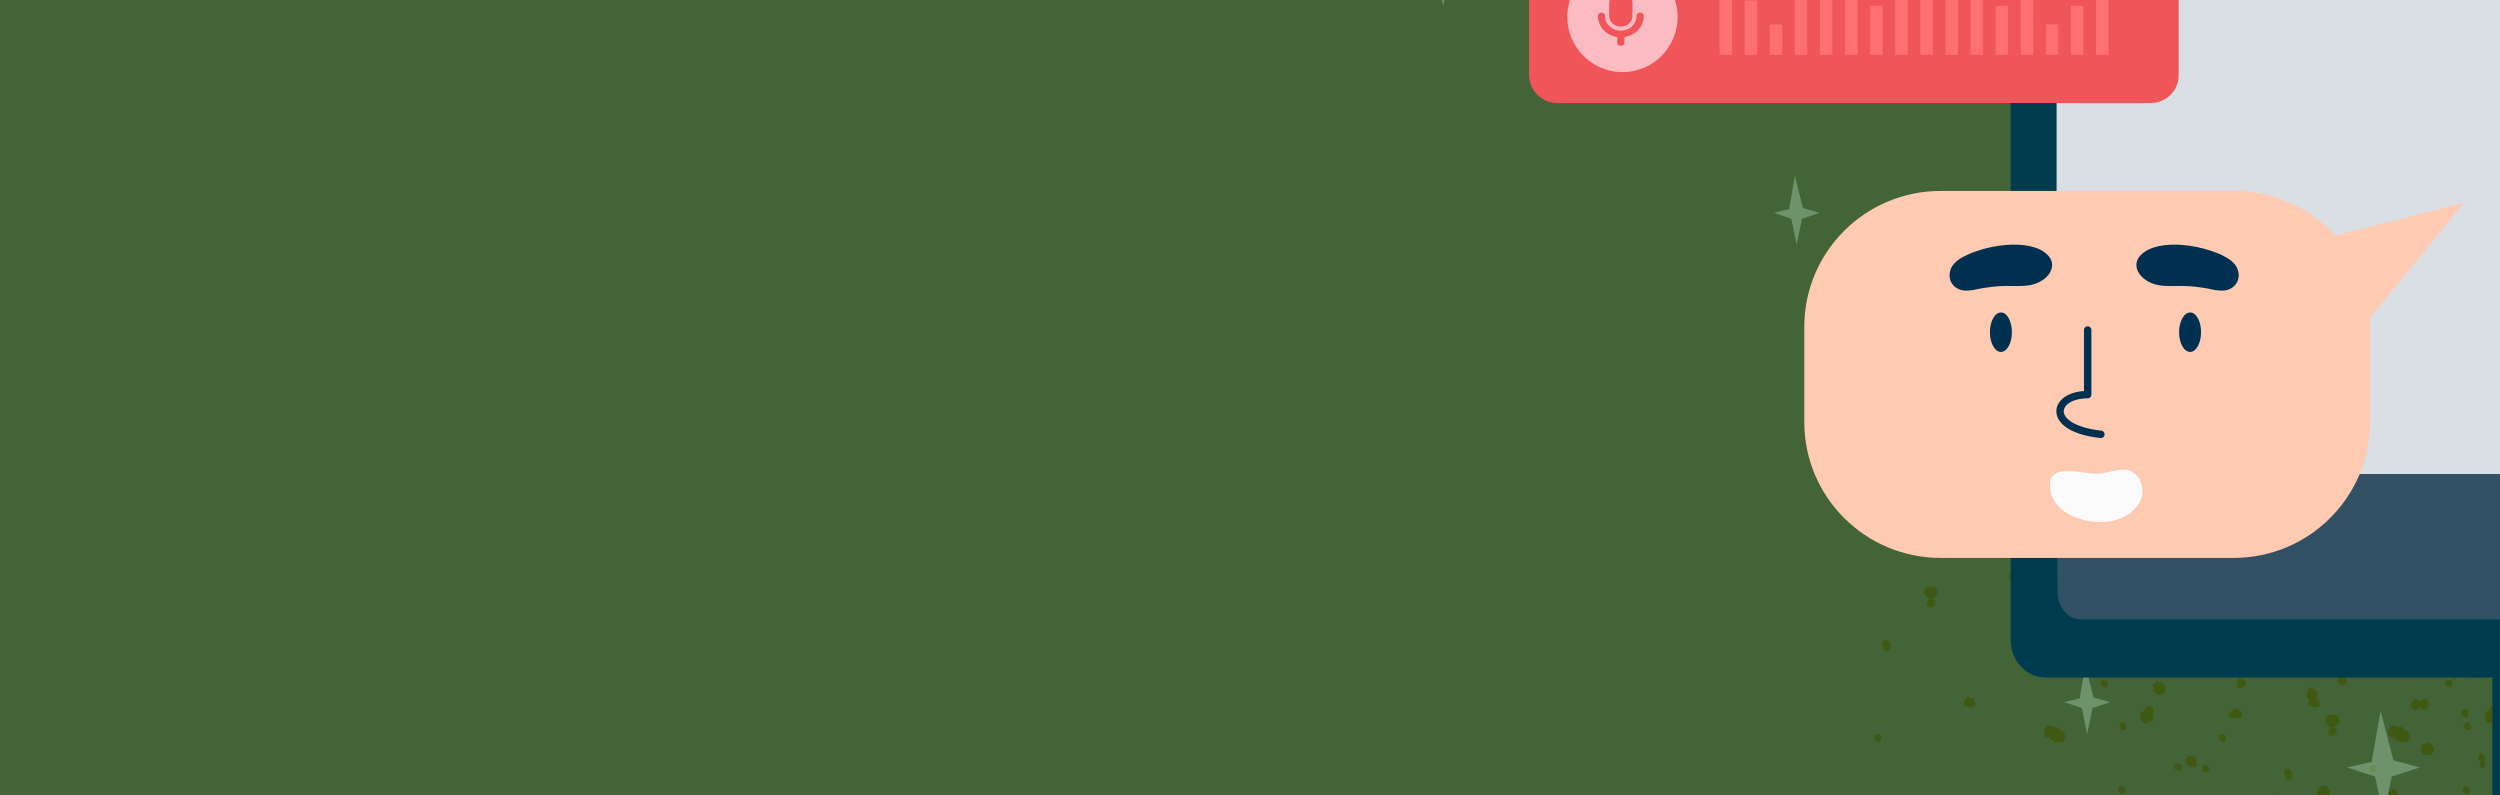 <svg width="327" height="104" viewBox="0 0 327 104" fill="none" xmlns="http://www.w3.org/2000/svg">
<rect x="0" y="0" width="327" height="104" fill="#808080" stroke="none"/>
<g clip-path="url(#clip0)">
<rect width="327" height="104" fill="#436436"/>
<path d="M276 91.835L273.828 91.225L272.766 87L272.019 91.355L270 91.835L272.306 92.614L273.005 96L273.694 92.614L276 91.835Z" fill="#D3FEE6" fill-opacity="0.3"/>
<g opacity="0.7">
<path d="M291.069 96.393C290.954 95.972 290.648 96.01 290.533 96.01L290.38 96.049L290.189 96.431L290.227 96.508C290.303 96.661 290.418 97.082 290.801 97.044C290.878 97.044 291.069 96.967 291.145 96.737L291.184 96.623L291.069 96.393Z" fill="#3E5403"/>
<path d="M308.137 75.954L308.176 75.993L308.405 76.069L308.712 76.031L308.788 75.878C308.865 75.84 308.941 75.763 308.98 75.686C309.056 75.61 309.133 75.495 309.133 75.38V75.227L308.903 75.036C308.903 75.074 308.941 75.074 308.941 75.074C308.941 75.074 308.941 75.036 308.903 74.998C308.788 74.615 308.559 74.576 308.405 74.576C308.214 74.615 308.099 74.768 308.061 74.844L307.984 74.959V74.998L307.946 75.074V75.112L307.831 75.266L307.87 75.648C307.984 75.801 308.099 75.916 308.137 75.954Z" fill="#3E5403"/>
<path d="M300.33 62.023L300.253 61.947C300.253 61.679 300.062 61.564 299.985 61.526L299.909 61.487L299.756 61.526L299.526 61.64H299.488C299.449 61.64 299.411 61.64 299.411 61.679V61.717L299.373 61.679C299.258 61.755 299.182 61.87 299.143 61.985V62.023C298.914 62.138 298.914 62.329 298.875 62.368V62.444L298.914 62.521C298.875 62.597 298.875 62.674 298.875 62.75L298.837 62.789L298.799 62.98L298.875 63.439L299.22 63.669L299.335 63.631C299.373 63.631 299.373 63.631 299.411 63.631C299.488 63.631 299.526 63.631 299.603 63.631C299.717 63.631 299.794 63.592 299.909 63.516L299.947 63.478L300.062 63.248V63.171C300.062 63.095 300.062 63.018 300.062 62.98C300.177 62.942 300.292 62.827 300.33 62.712C300.368 62.636 300.368 62.444 300.215 62.253L300.292 62.138L300.33 62.023Z" fill="#3E5403"/>
<path d="M310.129 63.133L310.206 63.094L310.129 63.171L310.282 63.362H310.359C310.435 63.362 310.474 63.362 310.55 63.362C310.627 63.362 310.741 63.324 310.78 63.247H310.818L310.895 63.209C310.933 63.209 310.971 63.171 310.971 63.171C311.048 63.171 311.124 63.094 311.162 63.056L311.201 63.018V62.941L311.43 62.712V62.673V62.635C311.469 62.559 311.583 62.367 311.469 62.138C311.392 62.023 311.277 61.908 311.124 61.908H311.009L310.971 61.831H310.856C310.818 61.831 310.818 61.831 310.78 61.831C310.703 61.717 310.55 61.678 310.435 61.717C310.359 61.717 310.244 61.755 310.129 61.946L309.938 61.984L309.976 62.291C309.938 62.367 309.899 62.482 309.976 62.635L309.861 62.75L310.129 63.133Z" fill="#3E5403"/>
<path d="M298.417 77.141L298.455 77.026L298.111 76.797L297.958 76.72L297.881 76.759C297.766 76.72 297.651 76.644 297.422 76.682C297.383 76.682 297.307 76.72 297.269 76.72H297.23L297.116 76.797L297.077 76.835C296.924 76.873 296.733 76.988 296.733 77.256L296.656 77.371L296.695 77.486C296.771 77.639 296.848 77.83 296.924 77.945C296.962 77.983 297.001 78.022 297.001 78.06L297.039 78.213L297.46 78.29V78.213V78.328H297.498C297.537 78.328 297.575 78.328 297.651 78.328C297.498 78.366 297.383 78.443 297.345 78.481H297.307L297.077 78.749V78.825C297.077 79.246 297.345 79.438 297.613 79.4H297.766L297.804 79.285H297.843H297.881L298.072 79.17L298.111 79.132C298.187 79.017 298.187 78.902 298.149 78.787C298.187 78.634 298.111 78.519 298.072 78.481L298.034 78.443L297.804 78.328H297.728C297.766 78.328 297.804 78.328 297.843 78.29C297.958 78.251 298.034 78.175 298.072 78.098C298.187 78.098 298.302 78.022 298.379 77.945H298.417L298.455 77.868V77.83C298.57 77.486 298.455 77.256 298.417 77.141Z" fill="#3E5403"/>
<path d="M303.277 91.456L302.971 91.303H302.933C302.818 91.226 302.665 91.111 302.474 91.15C302.359 91.15 302.244 91.226 302.167 91.379H302.129L302.091 91.417C302.014 91.494 302.014 91.609 301.976 91.685C301.976 91.724 301.938 91.762 301.938 91.8L301.9 91.838L301.938 92.259L302.053 92.336C302.167 92.374 302.244 92.412 302.359 92.412C302.55 92.527 302.78 92.489 302.895 92.489H302.933L303.048 92.527L303.43 92.259V92.145C303.43 91.915 303.354 91.724 303.316 91.609L303.277 91.456Z" fill="#3E5403"/>
<path d="M292.14 83.954C292.063 83.877 291.91 83.686 291.604 83.724L291.451 83.762L291.26 84.107L291.298 84.222C291.336 84.337 291.336 84.451 291.374 84.528C291.374 84.681 291.413 84.834 291.489 84.987L291.527 85.064L291.795 85.217H291.872C292.178 85.179 292.331 84.949 292.331 84.528C292.331 84.49 292.331 84.49 292.331 84.451L292.369 84.375L292.14 83.954Z" fill="#3E5403"/>
<path d="M327.887 90.767C327.963 90.767 328.04 90.729 328.116 90.652L328.155 90.614L328.231 90.422V90.384C328.231 90.346 328.231 90.269 328.231 90.231C328.231 90.04 328.27 89.81 328.155 89.58C328.04 89.351 327.849 89.312 327.734 89.274L327.695 89.159L327.504 89.198C327.428 89.159 327.351 89.121 327.313 89.121L327.198 89.083L327.083 89.198L327.007 89.236C326.7 89.351 326.662 89.58 326.662 89.657V89.772L326.739 89.848C326.7 90.001 326.624 90.193 326.739 90.422L326.777 90.537L326.968 90.614C327.007 90.69 327.045 90.767 327.16 90.844C327.313 90.92 327.428 90.958 327.542 90.92C327.619 90.92 327.695 90.882 327.772 90.805C327.81 90.767 327.849 90.767 327.887 90.767Z" fill="#3E5403"/>
<path d="M317.516 82.232C317.478 82.117 317.401 81.925 317.171 81.811L317.018 81.734L316.635 82.117L316.674 82.232V82.27C316.674 82.385 316.674 82.576 316.865 82.691C316.98 82.767 317.095 82.806 317.21 82.767C317.248 82.767 317.324 82.729 317.363 82.729L317.439 82.691L317.554 82.308L317.516 82.232C317.516 82.232 317.516 82.27 317.516 82.232Z" fill="#3E5403"/>
<path d="M316.673 70.558C316.405 70.405 316.138 70.328 315.87 70.366C315.64 70.405 315.41 70.519 315.257 70.711L315.142 70.864L315.334 71.209H315.295C315.295 71.17 315.257 71.17 315.257 71.17C315.257 71.208 315.257 71.209 315.295 71.247C315.334 71.4 315.41 71.668 315.64 71.821L315.678 71.859L315.831 71.897H315.87C315.984 71.897 316.023 71.897 316.099 71.897C316.176 71.897 316.214 71.897 316.291 71.897C316.405 71.897 316.482 71.859 316.597 71.821L316.673 71.783L316.826 71.476L316.788 71.4C316.75 71.247 316.75 71.132 316.788 71.017V70.941L316.673 70.673V70.558Z" fill="#3E5403"/>
<path d="M314.071 70.711C314.071 70.711 314.033 70.711 314.033 70.673C313.956 70.635 313.918 70.635 313.841 70.596L313.727 70.558L313.459 70.826C313.306 70.903 313.229 71.056 313.191 71.209L313.114 71.247L313.076 71.324C312.961 71.553 313.114 71.745 313.153 71.821L313.191 71.898L313.459 72.013H313.535C313.65 71.974 313.765 71.936 313.841 71.859H314.071L314.148 71.783C314.301 71.63 314.339 71.438 314.339 71.285C314.339 71.247 314.339 71.209 314.339 71.209L314.377 71.094L314.186 70.711H314.071Z" fill="#3E5403"/>
<path d="M314.454 97.12L314.53 97.158L314.798 97.082L314.837 97.043C314.875 97.005 314.913 96.929 314.951 96.89H315.028L315.296 96.355L315.181 96.24C315.181 96.24 315.181 96.201 315.143 96.163C315.143 96.048 315.104 95.895 314.99 95.781C314.913 95.666 314.798 95.627 314.683 95.589L314.53 95.359H314.377V95.283L314.033 95.053H313.995L313.918 95.015L313.65 95.091C313.612 95.053 313.497 95.015 313.382 95.015C313.267 94.938 313.152 94.9 313.038 94.862H312.961L312.731 94.938L312.693 94.977C312.617 95.053 312.617 95.13 312.578 95.206L312.425 95.359V95.474C312.425 95.589 312.464 95.704 312.464 95.781C312.425 95.857 312.387 95.972 312.425 96.087C312.425 96.201 312.502 96.316 312.617 96.393C312.693 96.469 312.808 96.508 312.923 96.469C312.999 96.469 313.114 96.431 313.152 96.355C313.152 96.393 313.191 96.393 313.191 96.431V96.508L313.306 96.737L313.344 96.776C313.382 96.776 313.42 96.814 313.497 96.852L313.535 96.89H313.573C313.803 97.082 314.033 97.12 314.224 97.12C314.377 97.082 314.416 97.082 314.454 97.12Z" fill="#3E5403"/>
<path d="M320.385 89.925L320.538 89.886L320.576 89.848C320.768 89.695 320.806 89.465 320.729 89.236C320.653 89.044 320.423 88.853 320.155 88.891C320.002 88.93 319.849 89.044 319.773 89.197L319.734 89.312L319.887 89.542C320.002 89.81 320.194 89.886 320.347 89.886H320.385V89.925Z" fill="#3E5403"/>
<path d="M323.295 81.581L323.257 81.543C323.295 81.39 323.219 81.237 323.181 81.16L323.142 81.122L322.951 81.007H322.913C322.874 80.969 322.76 80.93 322.606 80.969C322.568 80.969 322.53 80.969 322.492 81.007L322.377 81.045L322.3 81.237C322.262 81.237 322.262 81.237 322.224 81.237C322.185 81.237 322.109 81.275 322.071 81.275L321.994 81.313L321.841 81.619V81.696C321.918 82.002 322.109 82.155 322.262 82.194L322.415 82.232L322.645 82.002H322.683C322.76 82.002 322.798 82.04 322.874 82.002C323.066 81.964 323.219 81.849 323.257 81.658L323.295 81.581Z" fill="#3E5403"/>
<path d="M326.511 92.489C326.434 92.412 326.281 92.297 326.09 92.336C325.975 92.336 325.86 92.412 325.745 92.565L325.669 92.68L325.707 92.795C325.554 92.91 325.401 93.025 325.248 93.101L325.133 93.139L324.98 93.522L325.018 93.599C325.018 93.599 325.018 93.637 325.018 93.675C325.018 93.752 324.98 93.867 325.056 94.02C325.094 94.135 325.133 94.249 325.171 94.326L325.209 94.402L325.401 94.555H325.439C325.477 94.555 325.477 94.555 325.515 94.555C325.592 94.594 325.707 94.632 325.745 94.632H325.86L325.975 94.517C326.013 94.517 326.051 94.517 326.09 94.517C326.128 94.517 326.166 94.517 326.204 94.479L326.281 94.441L326.357 94.326C326.396 94.326 326.396 94.326 326.434 94.326L326.587 94.287L326.778 93.943L326.74 93.867C326.74 93.79 326.702 93.675 326.702 93.599C326.702 93.484 326.702 93.331 326.625 93.178C326.702 93.101 326.74 93.025 326.778 92.91L326.817 92.757L326.511 92.489Z" fill="#3E5403"/>
<path d="M321.19 51.268L321.114 51.115C321.114 51.038 321.152 50.885 321.037 50.732C320.961 50.656 320.846 50.541 320.616 50.579H320.54L320.348 50.77H320.31C320.234 50.77 320.042 50.809 319.927 51L319.851 51.077L319.927 51.498L320.004 51.536C320.234 51.651 320.425 51.727 320.616 51.689C320.693 51.689 320.731 51.651 320.808 51.651L320.884 51.842L320.961 51.536C320.999 51.498 321.037 51.459 321.037 51.421L321.19 51.268Z" fill="#3E5403"/>
<path d="M322.607 94.479H322.492L322.262 94.786V94.862C322.262 94.977 322.301 95.245 322.492 95.398C322.607 95.475 322.722 95.513 322.875 95.513C322.913 95.513 322.951 95.513 322.951 95.475L323.028 95.436L323.219 95.13V95.053C323.143 94.479 322.798 94.441 322.607 94.479Z" fill="#3E5403"/>
<path d="M322.453 102.823C322.262 102.861 322.147 102.976 322.071 103.167L322.032 103.282L322.262 103.627H322.3C322.338 103.665 322.492 103.818 322.683 103.818H322.798L323.066 103.55V103.435C323.066 103.282 322.989 103.091 322.874 102.938C322.759 102.861 322.606 102.823 322.453 102.823Z" fill="#3E5403"/>
<path d="M246.02 96.393C245.905 95.972 245.599 96.01 245.484 96.01L245.331 96.049L245.14 96.431L245.178 96.508C245.255 96.661 245.37 97.082 245.752 97.044C245.829 97.044 246.02 96.967 246.097 96.737L246.135 96.623L246.02 96.393Z" fill="#3E5403"/>
<path d="M289.156 48.627L288.964 48.589L288.888 48.55L288.811 48.589C288.428 48.665 288.39 48.933 288.39 49.048V49.125C288.352 49.163 288.352 49.239 288.352 49.316V49.431L288.658 49.699L289.156 49.622L289.385 49.354V49.278C289.385 49.048 289.309 48.857 289.194 48.742L289.156 48.627Z" fill="#3E5403"/>
<path d="M289.04 53.832L288.58 53.755H288.542C288.504 53.755 288.504 53.755 288.466 53.755C288.389 53.755 288.351 53.755 288.312 53.755H288.236L288.006 53.947L287.968 54.023C287.93 54.176 287.968 54.329 288.083 54.444V54.483L288.351 54.674H288.427C288.466 54.674 288.504 54.674 288.542 54.674C288.733 54.636 288.887 54.559 288.963 54.406C289.001 54.329 289.078 54.176 289.001 53.947L289.04 53.832Z" fill="#3E5403"/>
<path d="M299.296 63.362C299.334 63.362 299.373 63.362 299.411 63.324L299.488 63.286L299.717 63.018V62.941C299.717 62.712 299.564 62.444 299.143 62.444C299.143 62.444 299.143 62.444 299.105 62.444L299.028 62.406L298.646 62.673V62.788C298.646 63.018 298.722 63.133 298.837 63.209C298.99 63.401 299.22 63.362 299.296 63.362Z" fill="#3E5403"/>
<path d="M300.829 71.745L300.752 71.323L300.484 71.17L300.369 71.094H300.331C300.331 71.055 300.293 71.055 300.293 71.017L300.254 70.941C300.063 70.788 299.833 70.826 299.719 70.826L299.451 70.864L299.221 71.17L299.144 71.209L298.953 71.438V71.515C298.953 71.821 299.068 71.974 299.144 72.051V72.165L299.412 72.472C299.412 72.472 299.527 72.472 299.566 72.472H299.642C299.719 72.472 299.757 72.51 299.833 72.472C300.025 72.433 300.14 72.319 300.216 72.165H300.254L300.675 71.821V71.783L300.829 71.745Z" fill="#3E5403"/>
<path d="M298.455 59.42L298.57 59.459H298.608C298.646 59.459 298.685 59.459 298.723 59.459C298.838 59.459 298.914 59.42 298.952 59.382C298.991 59.382 299.029 59.382 299.106 59.382C299.297 59.344 299.45 59.191 299.45 58.961V58.884L299.259 58.693L299.106 58.808L299.182 58.617L299.029 58.54H298.991C298.838 58.31 298.646 58.31 298.531 58.31C298.493 58.31 298.455 58.31 298.417 58.349H298.378L298.264 58.425L298.225 58.463C298.11 58.617 298.11 58.731 298.11 58.808C298.11 58.846 298.149 58.923 298.149 58.961C298.149 59.038 298.149 59.076 298.149 59.114C298.187 59.191 298.225 59.344 298.455 59.42Z" fill="#3E5403"/>
<path d="M292.292 78.595L292.063 78.251L291.833 78.213C291.642 78.174 291.45 78.136 291.182 78.174C291.106 78.174 291.029 78.213 290.953 78.213L290.8 78.251L290.761 78.442C290.685 78.481 290.57 78.557 290.494 78.71C290.417 78.94 290.455 79.246 290.647 79.437C290.8 79.743 291.068 79.897 291.182 79.935L291.297 79.973L291.565 79.858H291.603C291.68 79.858 291.757 79.858 291.871 79.858C291.91 79.858 291.948 79.858 291.986 79.82H292.024L292.101 79.782C292.178 79.705 292.254 79.59 292.254 79.514C292.369 79.399 292.407 79.246 292.407 79.131V79.093L292.445 79.016L292.369 78.71C292.331 78.672 292.292 78.595 292.292 78.595Z" fill="#3E5403"/>
<path d="M284.332 100.374V100.488L284.676 100.756H284.791C284.791 100.756 284.829 100.756 284.829 100.795L284.944 100.871L285.403 100.565L285.327 100.067L285.021 99.838H284.906C284.868 99.838 284.829 99.838 284.791 99.838C284.447 99.876 284.332 100.144 284.332 100.374Z" fill="#3E5403"/>
<path d="M288.618 101.062L288.81 100.986L288.848 100.948C289.001 100.756 289.001 100.488 288.886 100.297C288.771 100.106 288.618 100.029 288.389 100.029H288.274L288.044 100.412L288.082 100.488C288.082 100.488 288.082 100.488 288.082 100.527C288.082 100.641 288.082 100.833 288.236 100.948C288.312 101.024 288.465 101.062 288.58 101.062H288.618Z" fill="#3E5403"/>
<path d="M282.879 66.922C282.917 67.42 283.223 67.458 283.415 67.458H283.491L283.529 67.42C283.568 67.42 283.644 67.458 283.683 67.458L283.797 67.496C283.836 67.496 283.836 67.496 283.874 67.496H283.912L284.142 67.42L284.18 67.381C284.218 67.343 284.257 67.343 284.295 67.305C284.333 67.267 284.41 67.19 284.448 67.152H284.486L284.639 66.96V66.922C284.639 66.884 284.678 66.846 284.716 66.807C284.793 66.692 284.907 66.539 284.793 66.31V66.271C284.754 65.889 284.486 65.774 284.333 65.736L284.218 65.697L284.18 65.736C284.104 65.697 284.027 65.697 283.95 65.659H283.912L283.874 65.621H283.568H283.453L283.376 65.697C283.338 65.736 283.262 65.736 283.185 65.774C283.147 65.774 283.108 65.812 283.07 65.812L282.879 65.889V66.004C282.841 66.042 282.802 66.08 282.764 66.118C282.687 66.195 282.687 66.31 282.687 66.386C282.649 66.463 282.573 66.578 282.573 66.731V66.846L282.879 66.922Z" fill="#3E5403"/>
<path d="M285.901 83.533V83.456L285.71 83.227H285.672C285.633 83.15 285.595 83.112 285.557 83.035L285.518 82.997L285.327 82.92H285.289C285.136 82.959 284.983 83.073 284.944 83.227C284.868 83.533 284.791 83.801 285.212 84.069L285.365 84.183L285.518 84.03H285.557C285.71 83.992 285.901 83.839 285.901 83.533Z" fill="#3E5403"/>
<path d="M283.91 76.261L284.178 76.031V75.955C284.178 75.955 284.178 75.917 284.216 75.878C284.254 75.84 284.254 75.763 284.293 75.687V75.572L284.063 75.228H283.833H283.795C283.489 75.266 283.336 75.572 283.336 75.802C283.336 76.031 283.527 76.223 283.795 76.223H283.91V76.261Z" fill="#3E5403"/>
<path d="M307.219 65.276V65.353L307.372 65.544L307.448 65.582C307.525 65.621 307.64 65.621 307.716 65.621C307.984 65.582 308.137 65.353 308.099 65.085C308.099 65.047 308.099 65.008 308.061 64.97V64.894C308.061 64.817 308.099 64.664 307.984 64.511C307.869 64.358 307.678 64.319 307.64 64.319H307.525L307.372 64.472C307.333 64.472 307.333 64.472 307.295 64.472H307.219L306.989 64.664L306.951 64.74C306.912 64.894 306.951 65.085 307.104 65.2C307.142 65.238 307.18 65.238 307.219 65.276Z" fill="#3E5403"/>
<path d="M263.09 75.954L263.128 75.993L263.358 76.069L263.664 76.031L263.74 75.878C263.817 75.84 263.894 75.763 263.932 75.686C264.008 75.61 264.085 75.495 264.085 75.38V75.227L263.855 75.036C263.855 75.074 263.894 75.074 263.894 75.074C263.894 75.074 263.894 75.036 263.855 74.998C263.74 74.615 263.511 74.576 263.358 74.576C263.166 74.615 263.051 74.768 263.013 74.844L262.937 74.959V74.998L262.898 75.074V75.112L262.784 75.266L262.822 75.648C262.937 75.801 263.051 75.916 263.09 75.954Z" fill="#3E5403"/>
<path d="M255.283 62.023L255.206 61.947C255.206 61.679 255.015 61.564 254.939 61.526L254.862 61.487L254.709 61.526L254.479 61.64H254.441C254.403 61.64 254.364 61.64 254.364 61.679V61.717L254.326 61.679C254.211 61.755 254.135 61.87 254.097 61.985V62.023C253.867 62.138 253.829 62.329 253.829 62.368V62.444L253.867 62.521C253.829 62.597 253.829 62.674 253.829 62.75L253.79 62.789L253.752 62.98L253.829 63.439L254.173 63.669L254.288 63.631C254.326 63.631 254.326 63.631 254.364 63.631C254.403 63.631 254.479 63.631 254.556 63.631C254.671 63.631 254.747 63.592 254.862 63.516L254.9 63.478L255.015 63.248V63.171C255.015 63.095 255.015 63.018 255.015 62.98C255.13 62.942 255.245 62.827 255.283 62.712C255.321 62.636 255.321 62.444 255.168 62.253L255.245 62.138L255.283 62.023Z" fill="#3E5403"/>
<path d="M265.081 63.133L265.158 63.094L265.081 63.171L265.234 63.362H265.311C265.388 63.362 265.426 63.362 265.502 63.362C265.579 63.362 265.694 63.324 265.732 63.247H265.77L265.847 63.209C265.885 63.209 265.923 63.171 265.923 63.171C266 63.171 266.077 63.094 266.115 63.056L266.153 63.018V62.941L266.383 62.712V62.673V62.635C266.421 62.559 266.536 62.367 266.421 62.138C266.344 62.023 266.23 61.908 266.077 61.908H265.962L265.923 61.831H265.809C265.77 61.831 265.77 61.831 265.732 61.831C265.655 61.717 265.502 61.678 265.388 61.717C265.311 61.717 265.196 61.755 265.081 61.946L264.89 61.984L264.928 62.291C264.89 62.367 264.852 62.482 264.928 62.635L264.813 62.75L265.081 63.133Z" fill="#3E5403"/>
<path d="M253.369 77.141L253.407 77.026L253.063 76.797L252.91 76.72L252.833 76.759C252.718 76.72 252.604 76.644 252.374 76.682C252.336 76.682 252.259 76.72 252.221 76.72H252.183L252.068 76.797L252.03 76.835C251.876 76.873 251.685 76.988 251.685 77.256L251.609 77.371L251.647 77.486C251.723 77.639 251.8 77.83 251.876 77.945C251.915 77.983 251.953 78.022 251.953 78.06L251.991 78.213L252.412 78.29V78.213V78.328H252.451C252.489 78.328 252.527 78.328 252.604 78.328C252.451 78.366 252.336 78.443 252.297 78.481H252.259L252.03 78.749V78.825C252.03 79.246 252.297 79.438 252.565 79.4H252.718L252.757 79.285H252.795H252.833L253.025 79.17L253.063 79.132C253.139 79.017 253.139 78.902 253.101 78.787C253.101 78.634 253.063 78.519 253.025 78.481L252.986 78.443L252.757 78.29H252.68C252.718 78.29 252.757 78.29 252.795 78.251C252.91 78.213 252.986 78.136 253.025 78.06C253.139 78.06 253.254 77.983 253.331 77.907L253.369 77.83V77.792C253.522 77.486 253.407 77.256 253.369 77.141Z" fill="#3E5403"/>
<path d="M317.593 91.609L317.287 91.417H317.172C316.942 91.456 316.789 91.532 316.674 91.57C316.636 91.609 316.598 91.609 316.56 91.609H316.445L316.215 91.953L316.253 92.068C316.368 92.527 316.636 92.795 317.095 92.872L317.248 92.91L317.402 92.68L317.516 92.604L317.555 92.566C317.631 92.451 317.631 92.336 317.631 92.221V92.183C317.708 91.953 317.669 91.838 317.593 91.647V91.609Z" fill="#3E5403"/>
<path d="M314.262 75.151C314.301 75.113 314.377 75.113 314.415 75.074C314.492 75.036 314.569 74.998 314.683 74.96L314.836 74.921L315.028 74.653V74.577C315.028 74.424 314.951 74.271 314.875 74.194C314.798 74.156 314.683 74.079 314.53 74.118C314.492 74.118 314.454 74.118 314.415 74.156L314.377 74.118C314.301 74.041 314.148 73.926 313.918 73.964H313.803L313.688 74.118L313.459 74.156L313.229 74.424V74.5C313.229 74.883 313.42 75.036 313.535 75.151L313.573 75.189L313.65 75.304L314.186 75.266L314.262 75.151Z" fill="#3E5403"/>
<path d="M313.19 104.163H313.343L313.611 103.78V103.665C313.535 103.283 313.305 103.206 313.075 103.206C313.037 103.206 312.999 103.206 312.961 103.244L312.884 103.283V103.321H312.846C312.807 103.321 312.769 103.321 312.731 103.359L312.654 103.397L312.463 103.704L312.501 104.01L312.807 104.239L313.19 104.163Z" fill="#3E5403"/>
<path d="M299.259 68.874C299.259 68.989 299.335 69.104 299.45 69.18L299.527 69.371L299.603 69.41C299.833 69.563 300.101 69.525 300.292 69.525C300.331 69.525 300.407 69.525 300.407 69.525L300.56 69.563L300.713 69.333C300.79 69.333 300.905 69.295 301.02 69.218C301.096 69.18 301.096 69.104 301.134 69.065C301.173 69.027 301.211 68.989 301.249 68.951V68.912L301.287 68.797V68.759C301.287 68.529 301.211 68.376 301.173 68.223C301.173 68.185 301.134 68.147 301.134 68.109L301.096 67.994L300.752 67.802H300.675C300.637 67.802 300.598 67.802 300.56 67.764C300.484 67.726 300.369 67.726 300.216 67.726C300.177 67.726 300.139 67.726 300.101 67.764C300.063 67.764 300.024 67.802 299.948 67.841L299.795 67.802L299.718 67.841C299.565 67.955 299.489 68.109 299.489 68.223L299.374 68.3L299.335 68.376C299.335 68.415 299.297 68.453 299.297 68.529C299.259 68.683 299.259 68.797 299.259 68.874Z" fill="#3E5403"/>
<path d="M258.23 91.456L257.924 91.303H257.885C257.77 91.226 257.617 91.111 257.426 91.15C257.311 91.15 257.196 91.226 257.12 91.379H257.082L257.043 91.417C256.967 91.494 256.967 91.609 256.928 91.685C256.928 91.724 256.89 91.762 256.89 91.8L256.852 91.838L256.89 92.259L257.005 92.336C257.12 92.374 257.196 92.412 257.311 92.412C257.503 92.527 257.694 92.489 257.847 92.489H257.885L258 92.527L258.383 92.259V92.145C258.383 91.915 258.306 91.724 258.268 91.609L258.23 91.456Z" fill="#3E5403"/>
<path d="M247.09 83.954C247.014 83.877 246.861 83.686 246.554 83.724L246.401 83.762L246.21 84.107L246.248 84.222C246.287 84.337 246.287 84.451 246.325 84.528C246.363 84.681 246.363 84.834 246.44 84.987L246.478 85.064L246.746 85.217H246.822C247.129 85.179 247.282 84.949 247.282 84.528C247.282 84.49 247.282 84.49 247.282 84.451L247.32 84.375L247.09 83.954Z" fill="#3E5403"/>
<path d="M288.619 70.328L288.695 70.29L288.81 70.137C288.81 70.137 288.81 70.137 288.848 70.137C288.963 70.099 289.154 70.022 289.231 69.792C289.231 69.754 289.231 69.754 289.269 69.716C289.307 69.639 289.384 69.563 289.384 69.448V69.371L289.193 69.065L289.116 69.027C289.04 68.989 288.963 68.989 288.925 68.989H288.81C288.733 68.989 288.695 68.989 288.619 68.989C288.619 68.989 288.619 68.989 288.58 68.989C288.465 68.912 288.351 68.912 288.236 68.912C288.198 68.912 288.159 68.912 288.121 68.95L288.044 68.989L287.93 69.18H287.777L287.47 69.525L287.585 70.252L287.93 70.405L288.083 70.443L288.121 70.405C288.198 70.443 288.312 70.443 288.465 70.443C288.504 70.367 288.58 70.328 288.619 70.328Z" fill="#3E5403"/>
<path d="M292.906 93.025C292.906 92.987 292.906 92.987 292.906 92.948V92.872L292.715 92.68H292.638C292.562 92.642 292.485 92.642 292.409 92.68C292.256 92.719 292.102 92.795 291.949 92.948L291.911 92.987C291.796 93.025 291.528 93.14 291.528 93.446C291.528 93.522 291.567 93.752 291.835 93.867L291.949 93.905L292.064 93.867C292.102 93.867 292.102 93.905 292.141 93.905L292.332 93.982L292.485 93.867L292.562 93.905L292.638 93.867C292.715 93.905 292.83 93.944 292.906 93.944H292.944L293.098 93.867L293.136 93.829C293.251 93.676 293.289 93.484 293.212 93.293C293.174 93.14 293.059 93.063 292.906 93.025Z" fill="#3E5403"/>
<path d="M282.84 90.767C282.917 90.767 282.993 90.729 283.07 90.652L283.108 90.614L283.185 90.422V90.384C283.185 90.346 283.185 90.269 283.185 90.231C283.185 90.04 283.223 89.81 283.108 89.58C282.993 89.351 282.802 89.312 282.687 89.274L282.649 89.159L282.457 89.198C282.381 89.159 282.304 89.121 282.266 89.121L282.151 89.083L282.036 89.198L281.96 89.236C281.654 89.351 281.615 89.58 281.615 89.657V89.772L281.692 89.848C281.654 90.001 281.577 90.193 281.692 90.422L281.73 90.537L281.922 90.614C281.96 90.69 281.998 90.767 282.113 90.844C282.228 90.92 282.381 90.958 282.496 90.92C282.572 90.92 282.649 90.882 282.725 90.805C282.764 90.767 282.802 90.767 282.84 90.767Z" fill="#3E5403"/>
<path d="M299.719 77.792L299.91 77.754L299.987 77.562C299.987 77.562 299.987 77.562 300.025 77.524C300.064 77.486 300.255 77.294 300.178 77.064C300.14 76.912 299.987 76.797 299.834 76.758L299.719 76.72L299.604 76.797H299.451L299.183 77.103L299.221 77.371C299.336 77.715 299.528 77.792 299.719 77.792Z" fill="#3E5403"/>
<path d="M298.111 68.644C298.226 68.683 298.341 68.683 298.455 68.644C298.762 68.606 298.991 68.376 299.144 68.223L299.183 68.185L299.259 68.032V67.994C299.297 67.649 299.259 66.999 298.455 66.846C298.341 66.769 298.226 66.769 298.149 66.769L297.958 66.807L297.92 66.884C297.843 66.884 297.766 66.922 297.728 66.999C297.69 67.037 297.652 67.114 297.613 67.152C297.537 67.228 297.499 67.305 297.46 67.381L297.345 67.458V67.573C297.345 67.917 297.537 68.109 297.652 68.223C297.728 68.415 297.92 68.53 298.111 68.53V68.644Z" fill="#3E5403"/>
<path d="M304.809 103.397C304.733 103.282 304.618 103.206 304.541 103.168V103.129L304.35 102.861L304.273 102.823C304.158 102.785 304.044 102.785 303.929 102.785C303.852 102.785 303.814 102.823 303.737 102.823C303.699 102.823 303.699 102.861 303.661 102.861H303.508L303.24 103.206V103.244C303.24 103.244 303.24 103.244 303.24 103.282C303.202 103.359 303.087 103.474 303.087 103.627C303.087 103.665 303.087 103.742 303.163 104.01V104.048L303.202 104.125C303.24 104.201 303.316 104.316 303.431 104.392L303.623 104.431C303.661 104.431 303.699 104.431 303.699 104.431L303.891 104.469L303.967 104.431C303.967 104.431 303.967 104.431 304.005 104.431H304.044C304.12 104.431 304.197 104.469 304.35 104.431L304.503 104.392L304.656 104.163L304.694 104.086V103.971C304.694 103.971 304.733 103.933 304.733 103.895C304.771 103.818 304.847 103.742 304.847 103.589V103.55L304.809 103.359V103.397Z" fill="#3E5403"/>
<path d="M303.125 90.614C303.125 90.575 303.087 90.537 303.048 90.499V90.422L302.742 90.231C302.704 90.193 302.704 90.116 302.666 90.078L302.627 90.04L302.398 89.886H302.283C302.015 89.925 301.785 90.154 301.747 90.422C301.747 90.499 301.747 90.614 301.785 90.69C301.785 90.728 301.785 90.728 301.785 90.767L301.67 90.92L301.709 91.226L302.015 91.456L302.398 91.417H302.436L302.627 91.456L302.972 91.188C303.087 91.111 303.163 90.996 303.163 90.805V90.767L303.125 90.614Z" fill="#3E5403"/>
<path d="M272.467 82.232C272.429 82.117 272.352 81.925 272.123 81.811L271.97 81.734L271.587 82.117L271.625 82.232V82.27C271.625 82.385 271.625 82.576 271.817 82.691C271.931 82.767 272.046 82.806 272.161 82.767C272.199 82.767 272.276 82.729 272.314 82.729L272.391 82.691L272.505 82.308L272.467 82.232C272.467 82.232 272.467 82.27 272.467 82.232Z" fill="#3E5403"/>
<path d="M271.625 70.558C271.357 70.405 271.089 70.328 270.821 70.366C270.591 70.405 270.362 70.519 270.209 70.711L270.094 70.864L270.324 71.209H270.285C270.285 71.17 270.247 71.17 270.247 71.17C270.247 71.208 270.247 71.209 270.285 71.247C270.324 71.4 270.4 71.668 270.63 71.821L270.668 71.859L270.821 71.897H270.859C270.974 71.897 271.012 71.897 271.089 71.897C271.166 71.897 271.204 71.897 271.28 71.897C271.395 71.897 271.472 71.859 271.587 71.821L271.663 71.783L271.816 71.476L271.778 71.4C271.74 71.247 271.74 71.132 271.778 71.017V70.941L271.663 70.673L271.625 70.558Z" fill="#3E5403"/>
<path d="M269.022 70.711C269.022 70.711 268.983 70.711 268.983 70.673C268.907 70.635 268.868 70.635 268.792 70.596L268.677 70.558L268.409 70.826C268.256 70.903 268.18 71.056 268.141 71.209L268.065 71.247L268.026 71.324C267.912 71.553 268.065 71.745 268.103 71.821L268.141 71.898L268.409 72.013H268.486C268.601 71.974 268.715 71.936 268.792 71.859H269.022L269.098 71.783C269.251 71.63 269.289 71.438 269.289 71.285C269.289 71.247 269.289 71.209 269.289 71.209L269.328 71.094L269.136 70.711H269.022Z" fill="#3E5403"/>
<path d="M269.406 97.12L269.483 97.158L269.751 97.082L269.789 97.043C269.827 97.005 269.865 96.929 269.904 96.89H269.98L270.248 96.355L270.133 96.24C270.133 96.24 270.133 96.201 270.095 96.163C270.095 96.048 270.057 95.895 269.942 95.781C269.865 95.666 269.751 95.627 269.636 95.589L269.483 95.359H269.33V95.283L268.985 95.053H268.947L268.87 95.015L268.602 95.091C268.564 95.053 268.449 95.015 268.334 95.015C268.22 94.938 268.105 94.9 267.99 94.862H267.913L267.684 94.938L267.645 94.977C267.569 95.053 267.569 95.13 267.531 95.206L267.378 95.359V95.474C267.378 95.589 267.416 95.704 267.416 95.781C267.378 95.857 267.339 95.972 267.378 96.087C267.378 96.201 267.454 96.316 267.569 96.393C267.645 96.469 267.76 96.508 267.875 96.469C267.952 96.469 268.066 96.431 268.105 96.355C268.105 96.393 268.143 96.393 268.143 96.431V96.508L268.258 96.737L268.296 96.776C268.334 96.776 268.373 96.814 268.449 96.852L268.487 96.89H268.526C268.755 97.082 268.985 97.12 269.176 97.12C269.291 97.082 269.368 97.082 269.406 97.12Z" fill="#3E5403"/>
<path d="M275.338 89.925L275.491 89.886L275.53 89.848C275.721 89.695 275.759 89.465 275.683 89.236C275.606 89.044 275.377 88.853 275.109 88.891C274.956 88.93 274.802 89.044 274.726 89.197L274.688 89.312L274.841 89.542C274.956 89.81 275.147 89.886 275.3 89.886H275.338V89.925Z" fill="#3E5403"/>
<path d="M278.246 81.581L278.208 81.543C278.246 81.39 278.17 81.237 278.132 81.16L278.093 81.122L277.902 81.007H277.864C277.825 80.969 277.711 80.93 277.557 80.969C277.519 80.969 277.481 80.969 277.443 81.007L277.328 81.045L277.251 81.237C277.213 81.237 277.213 81.237 277.175 81.237C277.098 81.237 277.06 81.275 276.983 81.275L276.907 81.313L276.754 81.619V81.696C276.83 82.002 277.022 82.155 277.175 82.194L277.328 82.232L277.557 82.002H277.596C277.634 82.002 277.711 82.04 277.787 82.002C277.978 81.964 278.132 81.849 278.17 81.658L278.246 81.581Z" fill="#3E5403"/>
<path d="M281.46 92.489C281.384 92.412 281.231 92.297 281.039 92.336C280.924 92.336 280.809 92.412 280.695 92.565L280.618 92.68L280.656 92.795C280.503 92.91 280.35 93.025 280.197 93.101L280.082 93.139L279.929 93.522L279.967 93.599C279.967 93.599 279.967 93.637 279.967 93.675C279.967 93.752 279.929 93.867 280.006 94.02C280.044 94.135 280.082 94.249 280.121 94.326L280.159 94.402L280.35 94.555H280.388C280.427 94.555 280.427 94.555 280.427 94.555C280.503 94.594 280.618 94.632 280.656 94.632H280.771L280.886 94.517C280.924 94.517 280.963 94.517 281.001 94.517C281.039 94.517 281.077 94.517 281.116 94.479L281.192 94.441L281.269 94.326C281.307 94.326 281.345 94.326 281.345 94.326L281.498 94.287L281.69 93.943L281.652 93.867C281.652 93.79 281.652 93.675 281.613 93.599C281.613 93.484 281.613 93.331 281.537 93.178C281.613 93.101 281.652 93.025 281.69 92.91L281.728 92.757L281.46 92.489Z" fill="#3E5403"/>
<path d="M276.142 51.268L276.065 51.115C276.065 51.038 276.104 50.885 275.989 50.732C275.912 50.656 275.797 50.541 275.568 50.579H275.491L275.3 50.77H275.262C275.185 50.77 274.994 50.809 274.879 51L274.802 51.077L274.879 51.498L274.955 51.536C275.185 51.651 275.376 51.727 275.568 51.689C275.644 51.689 275.683 51.651 275.759 51.651L275.836 51.842L275.912 51.536C275.95 51.498 275.989 51.459 275.989 51.421L276.142 51.268Z" fill="#3E5403"/>
<path d="M277.557 94.479H277.442L277.213 94.786V94.862C277.213 94.977 277.251 95.245 277.442 95.398C277.557 95.475 277.672 95.513 277.825 95.513C277.863 95.513 277.902 95.513 277.902 95.475L277.978 95.436L278.17 95.13V95.053C278.093 94.479 277.749 94.441 277.557 94.479Z" fill="#3E5403"/>
<path d="M277.404 102.823C277.212 102.861 277.098 102.976 277.021 103.167L276.983 103.282L277.212 103.627H277.251C277.289 103.665 277.442 103.818 277.633 103.818H277.748L278.016 103.55V103.435C278.016 103.282 277.94 103.091 277.825 102.938C277.71 102.861 277.557 102.823 277.404 102.823Z" fill="#3E5403"/>
<path d="M286.399 100.297L286.475 100.335L286.705 100.259H286.743C286.782 100.297 286.82 100.335 286.858 100.374L286.973 100.45L287.356 100.259V100.144C287.356 100.067 287.394 99.876 287.241 99.723C287.279 99.685 287.279 99.647 287.279 99.608L287.318 99.379H287.279C287.279 99.34 287.279 99.34 287.279 99.302C287.241 99.225 287.203 99.187 287.164 99.111C287.126 99.072 287.088 98.996 287.011 98.957L286.973 98.919L286.782 98.881H286.743C286.705 98.881 286.667 98.919 286.667 98.919L286.59 98.881C286.552 98.881 286.437 98.843 286.322 98.843C286.246 98.881 286.131 98.957 286.093 99.072C286.054 99.072 286.016 99.111 285.978 99.149L285.901 99.187L285.825 99.455L285.863 99.532C285.978 99.953 286.131 100.106 286.399 100.297Z" fill="#3E5403"/>
<path d="M298.57 43.843C298.455 43.422 298.148 43.46 298.034 43.46L297.881 43.498L297.689 43.881L297.727 43.958C297.804 44.111 297.919 44.532 298.302 44.493C298.378 44.493 298.57 44.417 298.646 44.187L298.684 44.072L298.57 43.843Z" fill="#3E5403"/>
<path d="M299.604 61.564L299.489 61.487L299.068 61.832L299.107 62.138L299.183 62.253L299.145 62.291C298.954 62.406 298.915 62.559 298.915 62.636V62.75L299.145 63.018C299.183 63.056 299.298 63.133 299.413 63.133H299.489L299.757 63.018L299.796 62.98C299.872 62.865 299.91 62.712 299.872 62.559C299.872 62.521 299.834 62.444 299.796 62.406C299.91 62.329 300.025 62.215 300.025 62.023V61.908L299.681 61.602L299.604 61.564Z" fill="#3E5403"/>
<path d="M315.641 23.443L315.679 23.481L315.909 23.558L316.215 23.519L316.291 23.366C316.368 23.328 316.445 23.251 316.483 23.175C316.559 23.098 316.636 22.983 316.636 22.869V22.715L316.406 22.524C316.406 22.562 316.445 22.562 316.445 22.562C316.445 22.562 316.445 22.524 316.406 22.486C316.291 22.103 316.062 22.065 315.909 22.065C315.717 22.103 315.603 22.256 315.564 22.333L315.488 22.448V22.486L315.449 22.562V22.601L315.335 22.754L315.373 23.137C315.488 23.29 315.603 23.366 315.641 23.443Z" fill="#3E5403"/>
<path d="M307.832 9.511L307.756 9.434C307.756 9.166 307.564 9.052 307.488 9.013L307.411 8.975L307.258 9.013L307.028 9.128L306.99 9.166C306.952 9.166 306.914 9.166 306.914 9.205V9.243L306.875 9.205C306.76 9.281 306.684 9.396 306.646 9.511V9.549C306.416 9.664 306.416 9.855 306.378 9.932V10.008L306.416 10.085C306.378 10.162 306.378 10.238 306.378 10.315L306.339 10.353L306.301 10.544L306.378 11.004L306.722 11.233L306.837 11.195C306.875 11.195 306.875 11.195 306.914 11.195C306.99 11.195 307.028 11.195 307.105 11.195C307.22 11.195 307.296 11.157 307.411 11.08L307.449 11.042L307.564 10.812V10.736C307.564 10.659 307.564 10.583 307.564 10.544C307.679 10.506 307.794 10.391 307.832 10.276C307.87 10.2 307.87 10.008 307.717 9.817L307.794 9.702L307.832 9.511Z" fill="#3E5403"/>
<path d="M317.63 10.583L317.706 10.544L317.63 10.621L317.783 10.812H317.859C317.936 10.812 317.974 10.812 318.051 10.812C318.127 10.812 318.242 10.774 318.28 10.697H318.319L318.395 10.659C318.433 10.659 318.472 10.621 318.472 10.621C318.548 10.583 318.625 10.544 318.663 10.506L318.701 10.468V10.391L318.931 10.162V10.123V10.085C318.969 10.008 319.084 9.817 318.969 9.587C318.893 9.473 318.778 9.358 318.625 9.358H318.51L318.472 9.281H318.357C318.319 9.281 318.319 9.281 318.28 9.281C318.204 9.166 318.051 9.128 317.936 9.166C317.859 9.166 317.744 9.205 317.63 9.396L317.438 9.434L317.477 9.741C317.438 9.817 317.4 9.932 317.477 10.085L317.362 10.2L317.63 10.583Z" fill="#3E5403"/>
<path d="M308.33 53.756C308.33 53.87 308.368 54.062 308.483 54.215L308.559 54.33L308.942 54.253L309.095 54.215L309.133 54.139C309.21 54.1 309.325 54.024 309.401 53.832V53.794L309.478 53.756L309.401 53.526L309.439 53.45L309.172 52.952H309.133C309.057 52.837 308.904 52.684 308.636 52.722H308.559L308.33 52.914L308.291 53.029L308.215 53.105V53.411V53.526L308.291 53.603C308.33 53.641 308.33 53.717 308.33 53.756Z" fill="#3E5403"/>
<path d="M305.879 24.591L305.918 24.476L305.573 24.246L305.42 24.17L305.344 24.208C305.229 24.17 305.114 24.093 304.884 24.131C304.846 24.131 304.77 24.17 304.731 24.17H304.693L304.578 24.246L304.54 24.285C304.387 24.323 304.195 24.438 304.195 24.706L304.119 24.82L304.157 24.935C304.234 25.088 304.31 25.28 304.387 25.395C304.425 25.433 304.463 25.471 304.463 25.509L304.502 25.663L304.923 25.739V25.663V25.777H304.961C304.999 25.777 305.037 25.777 305.114 25.777C304.961 25.816 304.846 25.892 304.808 25.93H304.77L304.54 26.198V26.275C304.54 26.696 304.808 26.887 305.076 26.849H305.229L305.267 26.734H305.305H305.344L305.535 26.619L305.573 26.581C305.65 26.466 305.65 26.351 305.612 26.237C305.65 26.084 305.573 25.969 305.535 25.93L305.497 25.892L305.267 25.777H305.191C305.229 25.777 305.267 25.777 305.305 25.739C305.42 25.701 305.497 25.624 305.535 25.548C305.65 25.548 305.765 25.471 305.841 25.395L305.879 25.356L305.918 25.28V25.241C306.071 24.935 305.956 24.706 305.879 24.591C305.918 24.591 305.879 24.591 305.879 24.591Z" fill="#3E5403"/>
<path d="M310.78 38.944L310.474 38.79H310.435C310.321 38.714 310.167 38.599 309.976 38.637C309.861 38.637 309.746 38.714 309.67 38.867H309.632L309.593 38.905C309.517 38.982 309.517 39.097 309.479 39.173C309.479 39.211 309.44 39.25 309.44 39.288L309.402 39.326L309.44 39.747L309.555 39.824C309.67 39.862 309.746 39.9 309.861 39.9C310.053 40.015 310.282 39.977 310.397 39.977H310.435L310.55 40.015L310.895 39.747V39.632C310.895 39.403 310.818 39.211 310.78 39.097V38.944Z" fill="#3E5403"/>
<path d="M312.961 78.71L312.884 78.634L312.616 78.672H312.578C312.54 78.634 312.501 78.595 312.463 78.519L312.348 78.442L311.889 78.595L311.851 78.71C311.851 78.787 311.774 79.016 311.889 79.208C311.851 79.246 311.851 79.284 311.812 79.323L311.736 79.552H311.774C311.774 79.591 311.774 79.629 311.774 79.629C311.774 79.705 311.812 79.782 311.889 79.82C311.927 79.897 311.965 79.973 312.042 80.011L312.08 80.05L312.31 80.088H312.348C312.386 80.088 312.425 80.088 312.463 80.05L312.54 80.088H312.578C312.616 80.126 312.731 80.165 312.884 80.165C312.999 80.165 313.114 80.088 313.19 79.973C313.229 79.973 313.267 79.935 313.305 79.897L313.382 79.859L313.535 79.552V79.476C313.382 79.131 313.229 78.94 312.961 78.71Z" fill="#3E5403"/>
<path d="M323.217 67.114H323.102L322.911 67.382L322.835 67.458L322.873 67.573C322.873 67.573 322.873 67.573 322.873 67.611C322.873 67.65 322.873 67.688 322.911 67.726L322.796 67.803L322.758 67.879C322.72 68.032 322.758 68.224 322.873 68.338C322.988 68.453 323.179 68.53 323.332 68.53C323.485 68.492 323.6 68.415 323.677 68.262C323.791 68.262 323.944 68.185 324.059 67.956L324.098 67.879L324.059 67.611L323.983 67.496C323.868 67.343 323.638 67.075 323.217 67.114Z" fill="#3E5403"/>
<path d="M324.329 71.553L324.252 71.4L324.214 71.362C324.137 71.285 324.099 71.247 324.022 71.209C324.022 71.132 323.984 71.094 323.946 71.017L323.908 70.979L323.678 70.903H323.601C323.448 70.941 323.333 71.017 323.295 71.132H323.257L322.989 71.17L322.912 71.247L322.798 71.285L322.759 71.362C322.606 71.438 322.491 71.591 322.491 71.821V71.898L322.606 72.051V72.089C322.606 72.242 322.645 72.587 323.066 72.74H323.104C323.18 72.855 323.257 72.931 323.333 72.931L323.448 73.008L323.869 72.816V72.701L324.214 72.663L324.29 72.548C324.329 72.472 324.367 72.433 324.367 72.357L324.52 72.204L324.443 71.936C324.405 71.821 324.367 71.745 324.329 71.553Z" fill="#3E5403"/>
<path d="M298.953 55.133C298.915 55.133 298.877 55.133 298.839 55.133C298.418 55.21 298.303 55.478 298.341 55.708V55.822L298.762 56.052L298.877 56.014C298.877 56.014 298.915 56.014 298.915 55.976C299.03 55.937 299.221 55.861 299.336 55.631L299.374 55.516L299.068 55.095L298.953 55.133Z" fill="#3E5403"/>
<path d="M299.642 31.404C299.566 31.327 299.412 31.136 299.106 31.174L298.953 31.212L298.762 31.557L298.8 31.672C298.838 31.787 298.838 31.901 298.877 31.978C298.877 32.131 298.915 32.246 298.991 32.437L299.03 32.514L299.298 32.667H299.374C299.68 32.629 299.833 32.399 299.833 31.978C299.833 31.94 299.833 31.94 299.833 31.901L299.872 31.825L299.642 31.404Z" fill="#3E5403"/>
<path d="M325.017 29.681C324.979 29.567 324.902 29.375 324.673 29.26L324.52 29.184L324.137 29.567L324.175 29.681V29.72C324.175 29.834 324.175 30.026 324.367 30.141C324.481 30.217 324.596 30.256 324.711 30.217C324.749 30.217 324.826 30.179 324.864 30.179L324.941 30.141L325.056 29.758L325.017 29.681C325.017 29.72 325.017 29.681 325.017 29.681Z" fill="#3E5403"/>
<path d="M324.177 18.008C323.909 17.854 323.641 17.778 323.373 17.816C323.143 17.854 322.914 17.969 322.761 18.161L322.646 18.314L322.837 18.658H322.799C322.799 18.62 322.761 18.62 322.761 18.62C322.761 18.658 322.761 18.658 322.799 18.696C322.837 18.849 322.914 19.117 323.143 19.271H323.182L323.335 19.309H323.373C323.488 19.309 323.526 19.309 323.603 19.309C323.679 19.309 323.717 19.309 323.794 19.309C323.909 19.309 323.985 19.271 324.1 19.232L324.177 19.194L324.33 18.888L324.292 18.811C324.253 18.658 324.253 18.543 324.292 18.428V18.352L324.177 18.084V18.008Z" fill="#3E5403"/>
<path d="M321.572 18.199C321.572 18.199 321.533 18.199 321.533 18.16C321.495 18.122 321.419 18.122 321.342 18.084L321.227 18.046L320.959 18.314C320.806 18.39 320.73 18.543 320.691 18.696L320.615 18.735L320.577 18.811C320.462 19.041 320.615 19.232 320.653 19.309L320.691 19.385L320.959 19.5H321.036C321.151 19.462 321.265 19.424 321.342 19.347H321.572L321.648 19.27C321.801 19.117 321.84 18.926 321.84 18.773C321.84 18.735 321.84 18.696 321.84 18.696L321.878 18.581L321.686 18.199H321.572Z" fill="#3E5403"/>
<path d="M321.954 44.57L322.031 44.608L322.299 44.532L322.337 44.493C322.375 44.455 322.414 44.379 322.452 44.34H322.528L322.796 43.804L322.681 43.69C322.681 43.69 322.681 43.651 322.643 43.613C322.643 43.498 322.605 43.345 322.49 43.23C322.414 43.116 322.299 43.077 322.184 43.039L322.031 42.809H321.878V42.733L321.533 42.503H321.495L321.418 42.465L321.151 42.541C321.112 42.503 320.997 42.465 320.883 42.465C320.768 42.388 320.653 42.35 320.538 42.312H320.462L320.232 42.388L320.194 42.427C320.117 42.503 320.117 42.58 320.079 42.656L319.926 42.809V42.924C319.926 43.039 319.964 43.154 319.964 43.23C319.926 43.307 319.887 43.422 319.926 43.537C319.926 43.651 320.002 43.766 320.117 43.843C320.194 43.919 320.309 43.958 320.423 43.919C320.5 43.919 320.615 43.881 320.653 43.804C320.653 43.843 320.691 43.843 320.691 43.881V43.958L320.806 44.187L320.844 44.225C320.883 44.225 320.921 44.264 320.959 44.302L320.997 44.34H321.036C321.265 44.532 321.495 44.57 321.686 44.57C321.839 44.532 321.916 44.532 321.954 44.57Z" fill="#3E5403"/>
<path d="M325.017 56.205L325.361 55.976V55.938C325.438 55.899 325.514 55.861 325.552 55.784C325.552 55.784 325.552 55.784 325.552 55.746L325.859 55.555V55.402C325.859 55.172 325.782 54.981 325.591 54.828C325.399 54.674 325.131 54.598 324.864 54.636C324.825 54.636 324.749 54.636 324.71 54.674L324.443 54.56L324.328 54.636C324.328 54.636 324.289 54.636 324.251 54.674C324.213 54.674 324.213 54.674 324.175 54.674H324.136C324.098 54.674 324.098 54.674 324.06 54.674C323.945 54.674 323.868 54.713 323.754 54.789C323.639 54.866 323.6 54.981 323.562 55.057C323.486 55.095 323.409 55.172 323.333 55.325L323.294 55.44L323.371 55.593C323.333 55.669 323.294 55.708 323.294 55.823V55.938L323.562 56.167L323.639 56.205C323.639 56.244 323.639 56.282 323.639 56.32V56.435L323.907 56.703H324.022C324.06 56.703 324.136 56.703 324.175 56.703C324.213 56.741 324.251 56.741 324.328 56.741L324.443 56.779L324.519 56.703L324.672 56.741L325.055 56.397L325.017 56.244C325.055 56.282 325.055 56.244 325.017 56.205Z" fill="#3E5403"/>
<path d="M316.827 98.498L317.057 98.766H317.248C317.401 98.766 317.593 98.766 317.822 98.728C317.899 98.728 317.975 98.689 318.014 98.651L318.129 98.613L318.167 98.422C318.243 98.383 318.32 98.307 318.358 98.154C318.396 97.962 318.32 97.656 318.129 97.541C317.975 97.273 317.708 97.197 317.593 97.159L317.516 97.12L317.287 97.273H317.248C317.21 97.273 317.095 97.273 317.019 97.312C316.98 97.312 316.942 97.35 316.904 97.35H316.866L316.789 97.426C316.712 97.503 316.674 97.618 316.674 97.694C316.598 97.809 316.598 97.962 316.598 98.039V98.077V98.154L316.712 98.422C316.751 98.46 316.827 98.498 316.827 98.498Z" fill="#3E5403"/>
<path d="M321.303 78.137L321.265 78.022L320.959 77.83C320.959 77.83 320.882 77.869 320.844 77.869C320.844 77.869 320.806 77.869 320.806 77.83L320.691 77.792L320.308 78.137L320.423 78.558L320.729 78.749L320.806 78.711C320.844 78.711 320.882 78.711 320.921 78.672C321.265 78.596 321.342 78.328 321.303 78.137Z" fill="#3E5403"/>
<path d="M318.356 70.327L318.547 70.021V69.945C318.471 69.601 318.241 69.486 318.127 69.448L318.012 69.41L317.783 69.639L317.706 69.715L317.745 69.83C317.859 70.327 318.165 70.365 318.318 70.327H318.356Z" fill="#3E5403"/>
<path d="M317.439 78.06L317.286 78.175L317.248 78.213C317.133 78.366 317.172 78.634 317.286 78.787C317.401 78.94 317.554 79.017 317.746 78.94L317.86 78.902L318.014 78.519L317.975 78.443C317.975 78.443 317.975 78.443 317.975 78.404C317.975 78.328 317.937 78.136 317.784 78.022C317.707 77.945 317.593 77.945 317.478 77.983L317.439 78.06Z" fill="#3E5403"/>
<path d="M321.918 93.331V93.408L322.148 93.599H322.186C322.224 93.676 322.262 93.714 322.339 93.752L322.377 93.79L322.569 93.829H322.607C322.76 93.79 322.837 93.676 322.875 93.523C322.913 93.255 322.913 92.987 322.53 92.795L322.377 92.719L322.262 92.872H322.224C322.033 92.91 321.88 93.063 321.918 93.331Z" fill="#3E5403"/>
<path d="M324.596 99.57L324.367 99.8V99.876V99.915C324.367 99.953 324.328 100.029 324.328 100.106V100.183L324.596 100.45L324.788 100.412C325.055 100.336 325.17 100.068 325.094 99.838C325.055 99.608 324.864 99.494 324.634 99.494L324.596 99.57Z" fill="#3E5403"/>
<path d="M292.714 89.925L292.982 90.04L293.096 90.001C293.288 89.963 293.441 89.848 293.518 89.81C293.556 89.772 293.594 89.772 293.594 89.772L293.671 89.734L293.862 89.389L293.824 89.312C293.671 88.93 293.403 88.7 292.982 88.7H292.829L292.714 88.93L292.637 89.006L292.599 89.045C292.561 89.159 292.561 89.274 292.561 89.351V89.389C292.522 89.619 292.561 89.695 292.637 89.848L292.714 89.925Z" fill="#3E5403"/>
<path d="M293.596 75.151C293.596 75.228 293.634 75.343 293.672 75.419L293.711 75.457L293.902 75.572H294.055C294.323 75.496 294.438 75.228 294.361 74.998V74.96L294.399 74.845V74.807C294.399 74.73 294.361 74.615 294.285 74.539C294.323 74.462 294.361 74.386 294.323 74.271V74.194L294.017 73.965L293.864 74.003C293.596 74.079 293.443 74.424 293.519 74.615V74.654C293.481 74.73 293.366 74.883 293.443 75.075C293.519 75.075 293.557 75.113 293.596 75.151Z" fill="#3E5403"/>
<path d="M297.614 104.201C297.575 104.239 297.537 104.239 297.46 104.277C297.384 104.316 297.307 104.354 297.231 104.392L297.078 104.43L296.963 104.698V104.775C297.001 104.928 297.039 105.043 297.154 105.081C297.231 105.119 297.307 105.158 297.46 105.119C297.499 105.119 297.537 105.081 297.537 105.081H297.575C297.652 105.119 297.805 105.234 298.035 105.158L298.111 105.119L298.188 105.005L298.379 104.966L298.57 104.698V104.622C298.532 104.277 298.341 104.163 298.226 104.086L298.188 104.048L298.111 103.933L297.652 104.048L297.614 104.201Z" fill="#3E5403"/>
<path d="M295.125 78.213H294.972L294.781 78.596L294.819 78.672C294.934 79.016 295.163 79.055 295.355 79.016C295.393 79.016 295.431 78.978 295.47 78.978L295.546 78.94V78.902H295.584C295.623 78.902 295.661 78.863 295.699 78.863L295.776 78.825L295.891 78.519L295.814 78.251L295.508 78.098L295.125 78.213Z" fill="#3E5403"/>
<path d="M295.125 72.319H295.163C295.202 72.319 295.278 72.357 295.355 72.357H295.47L295.737 72.051L295.699 71.936C295.661 71.745 295.546 71.668 295.47 71.63C295.355 71.553 295.24 71.553 295.125 71.591C294.972 71.63 294.857 71.745 294.819 71.859L294.781 71.974L295.01 72.319H295.125Z" fill="#3E5403"/>
<path d="M279.816 72.166L279.893 72.204C280.008 72.242 280.122 72.28 280.199 72.242C280.237 72.242 280.275 72.204 280.275 72.204C280.352 72.242 280.505 72.28 280.658 72.242L280.811 72.204L280.888 71.974C280.888 71.974 280.888 71.974 280.926 71.936C280.964 71.859 281.117 71.706 281.079 71.515C281.079 71.438 281.041 71.4 280.964 71.323C280.926 71.247 280.888 71.171 280.85 71.132C280.735 71.056 280.62 71.017 280.467 71.056L280.352 71.094L280.314 71.171H280.275H280.237C280.122 71.056 279.969 71.094 279.931 71.094C279.854 71.132 279.663 71.209 279.663 71.477V71.553C279.663 71.591 279.663 71.63 279.701 71.63C279.701 71.668 279.663 71.706 279.663 71.821V71.898L279.816 72.166Z" fill="#3E5403"/>
<path d="M294.781 54.56H294.858C294.858 54.598 294.896 54.598 294.934 54.598C294.896 54.713 294.858 54.789 294.858 54.866L294.819 54.942L295.087 55.287H295.202C295.24 55.287 295.279 55.287 295.317 55.287C295.432 55.248 295.508 55.21 295.547 55.095C295.585 55.057 295.585 54.981 295.585 54.942C295.623 54.866 295.661 54.789 295.661 54.713C295.661 54.674 295.623 54.559 295.508 54.445L295.585 54.292V54.215C295.508 53.871 295.279 53.756 295.164 53.718H295.087C295.087 53.641 295.087 53.564 295.049 53.526L295.011 53.45L294.858 53.373L294.705 53.258L294.475 53.335C294.437 53.335 294.398 53.335 294.36 53.335H294.245L293.977 53.641L294.016 53.756C294.016 53.794 294.016 53.794 294.016 53.832L293.824 54.024L293.901 54.177C294.016 54.368 294.284 54.598 294.781 54.56Z" fill="#3E5403"/>
<path d="M312.119 65.621C312.157 65.659 312.157 65.659 312.195 65.697C312.195 65.736 312.195 65.736 312.195 65.774V65.812L312.233 65.965L312.272 66.004C312.31 66.08 312.386 66.118 312.425 66.157C312.425 66.157 312.425 66.157 312.463 66.157L312.501 66.233L312.846 66.348L312.922 66.31C312.961 66.271 312.999 66.271 312.999 66.271C312.999 66.271 313.037 66.271 313.075 66.271C313.114 66.271 313.19 66.31 313.267 66.31C313.305 66.31 313.343 66.31 313.382 66.31C313.496 66.271 313.573 66.195 313.649 66.08C313.688 66.08 313.726 66.08 313.764 66.08H313.841L314.032 65.85V65.774C314.032 65.697 314.032 65.582 313.917 65.506C313.917 65.468 313.841 65.353 313.841 65.353C313.764 65.162 313.688 64.97 313.573 64.74L313.535 64.702L313.343 64.587H313.267C313.228 64.587 313.152 64.587 313.114 64.587H313.075H312.807L312.769 64.626C312.731 64.664 312.654 64.702 312.616 64.702C312.348 64.817 311.927 65.047 312.004 65.544V65.582L312.119 65.621Z" fill="#3E5403"/>
<path d="M314.531 85.714C314.531 85.714 314.531 85.753 314.569 85.753L314.607 85.791L314.799 85.906H314.837C314.914 85.906 314.99 85.906 315.028 85.906C315.181 85.868 315.296 85.753 315.411 85.6V85.561C315.526 85.523 315.717 85.37 315.717 85.102C315.717 85.025 315.641 84.834 315.373 84.758L315.258 84.719L315.181 84.796C315.181 84.796 315.143 84.796 315.105 84.758L314.914 84.719L314.76 84.872L314.684 84.834L314.607 84.872C314.531 84.834 314.454 84.834 314.339 84.834H314.301L314.148 84.949L314.11 84.987C313.995 85.14 314.033 85.332 314.11 85.447C314.301 85.638 314.416 85.714 314.531 85.714Z" fill="#3E5403"/>
<path d="M313.344 54.674L313.574 54.751H313.651C313.727 54.751 313.804 54.712 313.842 54.636C313.957 54.636 314.072 54.636 314.225 54.598C314.378 54.559 314.493 54.483 314.569 54.406L314.607 54.368L314.646 54.138L314.607 54.1C314.493 53.794 314.339 53.641 314.186 53.526C314.11 53.45 314.072 53.411 314.072 53.373L314.033 53.335L313.804 53.22H313.727C313.689 53.22 313.612 53.22 313.574 53.258H313.536C313.421 53.181 313.268 53.143 313.076 53.181L312.962 53.22L312.809 53.641L312.885 53.756C312.923 53.832 312.923 53.909 312.923 54.024C313.038 54.1 313.038 54.445 313.344 54.674Z" fill="#3E5403"/>
<path d="M323.793 86.518C323.717 86.556 323.64 86.595 323.602 86.633L323.564 86.671L323.525 86.863V86.901C323.525 86.939 323.525 86.978 323.525 87.016C323.525 87.169 323.525 87.398 323.678 87.552C323.793 87.743 323.985 87.781 324.099 87.781L324.176 87.858L324.329 87.781C324.406 87.82 324.444 87.82 324.482 87.82L324.597 87.858L324.712 87.743L324.75 87.705C325.018 87.59 325.018 87.36 325.018 87.284V87.207L324.941 87.169C324.98 87.054 324.98 86.863 324.903 86.671L324.865 86.595L324.674 86.556C324.635 86.518 324.597 86.442 324.482 86.403C324.367 86.365 324.253 86.365 324.138 86.365C324.061 86.365 324.023 86.403 323.946 86.48C323.87 86.518 323.832 86.518 323.793 86.518Z" fill="#3E5403"/>
<path d="M310.281 100.106L310.128 100.182L310.052 100.374C310.052 100.374 310.052 100.374 310.052 100.412C310.013 100.45 309.86 100.642 309.975 100.833C310.052 100.948 310.167 101.024 310.32 101.063H310.434L310.511 100.948L310.626 100.91L310.817 100.603L310.741 100.374C310.664 100.144 310.434 100.068 310.281 100.106Z" fill="#3E5403"/>
<path d="M303.89 71.438C303.966 71.553 303.966 71.591 303.966 71.668V71.744L304.081 71.974L304.157 72.012C304.502 72.204 304.923 72.127 305.114 72.05L305.229 72.012L305.267 71.897L305.306 71.936L305.42 71.744C305.574 71.476 305.574 71.055 305.497 70.749C305.459 70.634 305.344 70.558 305.267 70.519L305.114 70.328L304.999 70.366L304.961 70.252L304.693 70.328V70.366V70.328V70.29C304.617 70.29 304.54 70.252 304.425 70.29C304.311 70.328 304.234 70.405 304.196 70.481H304.157L304.043 70.673L304.004 70.749V70.826L303.966 70.864C303.928 70.902 303.928 70.941 303.89 70.941L303.851 70.979L303.813 71.208L303.851 71.247C303.851 71.362 303.89 71.438 303.89 71.438Z" fill="#3E5403"/>
<path d="M302.704 77.869C302.781 77.984 302.896 78.022 302.972 78.022V78.06L303.164 78.252H303.24C303.355 78.252 303.431 78.252 303.546 78.252C303.585 78.252 303.661 78.213 303.699 78.175C303.738 78.175 303.738 78.137 303.776 78.137L303.891 78.099L304.082 77.754V77.716C304.082 77.716 304.082 77.716 304.082 77.677C304.12 77.601 304.197 77.486 304.159 77.333C304.159 77.295 304.159 77.218 304.044 76.989V76.95L304.006 76.874C303.967 76.797 303.891 76.721 303.776 76.682L303.585 76.644C303.546 76.644 303.546 76.644 303.508 76.644H303.355L303.278 76.682H303.24C303.164 76.682 303.087 76.682 302.972 76.721L302.857 76.759L302.743 76.989L302.704 77.065L302.743 77.142C302.743 77.142 302.743 77.18 302.704 77.218C302.666 77.295 302.628 77.371 302.628 77.486V77.524L302.704 77.869Z" fill="#3E5403"/>
<path d="M304.578 74.079C304.769 74.232 304.999 74.271 305.228 74.194C305.343 74.156 305.458 74.118 305.573 74.041C305.649 74.041 305.726 74.041 305.764 74.003L305.994 73.926L306.07 73.697C306.109 73.658 306.185 73.62 306.224 73.505C306.262 73.39 306.262 73.275 306.262 73.199L306.338 72.931L306.224 72.816C306.185 72.816 306.185 72.74 306.185 72.701C306.147 72.587 306.032 72.28 305.688 72.242H305.649C305.573 72.204 305.496 72.204 305.42 72.204L305.343 72.165H305.267C305.228 72.165 305.19 72.165 305.152 72.204C304.922 72.28 304.807 72.433 304.769 72.548L304.616 72.625L304.578 72.663C304.539 72.74 304.463 72.854 304.463 73.007L304.386 73.084V73.161L304.348 73.199V73.237C304.272 73.39 304.233 73.582 304.463 73.811C304.463 73.964 304.539 74.041 304.578 74.079Z" fill="#3E5403"/>
<path d="M305.726 89.083C305.764 89.121 305.764 89.159 305.803 89.198V89.274L306.109 89.427C306.147 89.466 306.147 89.504 306.185 89.542L306.224 89.58L306.453 89.657L306.568 89.619C306.798 89.542 306.989 89.312 306.989 89.083C306.989 89.006 306.951 88.93 306.913 88.853C306.913 88.815 306.913 88.815 306.913 88.777L306.989 88.624L306.913 88.356L306.606 88.203L306.262 88.279H306.224H306.071L305.803 88.585C305.726 88.662 305.65 88.777 305.688 88.93V88.968L305.726 89.083Z" fill="#3E5403"/>
<path d="M325.783 53.105C325.86 53.067 325.974 53.028 326.013 52.952L326.051 52.875V52.569L325.974 52.454C325.898 52.339 325.707 52.072 325.324 52.11H325.247L325.056 52.301V52.378C325.018 52.607 325.094 52.799 325.247 52.952C325.4 53.105 325.592 53.181 325.783 53.105Z" fill="#3E5403"/>
<path d="M324.826 84.796C324.902 84.834 325.055 84.949 325.247 84.911C325.323 84.872 325.438 84.834 325.515 84.643L325.553 84.528L325.476 84.413C325.591 84.298 325.706 84.183 325.859 84.069L325.936 84.03L326.012 83.686L325.974 83.609V83.571C325.974 83.495 325.974 83.38 325.897 83.265C325.859 83.15 325.821 83.073 325.744 82.997L325.706 82.92L325.515 82.805H325.476H325.438C325.362 82.767 325.285 82.767 325.209 82.767H325.132L325.017 82.882C324.979 82.882 324.941 82.882 324.902 82.92C324.864 82.92 324.826 82.92 324.826 82.959L324.749 82.997L324.711 83.112C324.673 83.112 324.673 83.112 324.634 83.112L324.481 83.15L324.328 83.456L324.367 83.533C324.405 83.609 324.405 83.686 324.405 83.762C324.405 83.877 324.443 83.992 324.52 84.145C324.481 84.222 324.443 84.298 324.405 84.413V84.566L324.826 84.796Z" fill="#3E5403"/>
<path d="M327.198 75.112C327.351 75.074 327.466 74.921 327.504 74.768L327.543 74.653L327.275 74.385H327.236C327.198 74.347 327.045 74.232 326.854 74.27H326.777L326.548 74.538V74.615C326.548 74.768 326.662 74.921 326.777 75.036C326.93 75.112 327.045 75.151 327.198 75.112Z" fill="#3E5403"/>
<path d="M315.641 92.795L315.679 92.834L315.909 92.91L316.215 92.872L316.291 92.719C316.368 92.68 316.445 92.604 316.483 92.527C316.559 92.451 316.636 92.336 316.636 92.221V92.068L316.406 91.877C316.406 91.915 316.445 91.915 316.445 91.915C316.445 91.915 316.445 91.877 316.406 91.838C316.291 91.456 316.062 91.417 315.909 91.417C315.717 91.456 315.603 91.609 315.564 91.647L315.488 91.762V91.8L315.449 91.877V91.915L315.335 92.068L315.373 92.451C315.488 92.642 315.603 92.719 315.641 92.795Z" fill="#3E5403"/>
<path d="M307.832 78.864L307.756 78.787C307.756 78.519 307.564 78.404 307.488 78.366L307.411 78.328L307.258 78.366L307.028 78.481L306.99 78.519C306.952 78.519 306.914 78.519 306.914 78.557V78.596L306.875 78.557C306.76 78.634 306.684 78.71 306.646 78.864V78.902C306.416 79.017 306.416 79.208 306.378 79.285V79.361L306.416 79.438C306.378 79.514 306.378 79.591 306.378 79.667L306.339 79.706L306.301 79.897L306.378 80.356L306.722 80.586L306.837 80.548C306.875 80.548 306.875 80.548 306.914 80.548C306.99 80.548 307.028 80.548 307.105 80.548C307.22 80.548 307.296 80.509 307.411 80.433L307.449 80.394L307.564 80.165V80.088C307.564 80.012 307.564 79.935 307.564 79.897C307.679 79.859 307.794 79.744 307.832 79.629C307.87 79.552 307.87 79.361 307.717 79.17L307.794 79.055L307.832 78.864Z" fill="#3E5403"/>
<path d="M317.63 79.935L317.706 79.897L317.63 79.974L317.783 80.165H317.859C317.936 80.165 317.974 80.165 318.051 80.165C318.127 80.165 318.242 80.127 318.28 80.05H318.319L318.395 80.012C318.433 80.012 318.472 79.974 318.472 79.974C318.548 79.935 318.625 79.897 318.663 79.859L318.701 79.821V79.744L318.931 79.514V79.476V79.438C318.969 79.361 319.084 79.17 318.969 78.94C318.893 78.825 318.778 78.711 318.625 78.711H318.51L318.472 78.634H318.357C318.319 78.634 318.319 78.634 318.28 78.634C318.204 78.519 318.051 78.481 317.936 78.519C317.859 78.519 317.744 78.558 317.63 78.749L317.438 78.787L317.477 79.093C317.438 79.17 317.4 79.285 317.477 79.438L317.362 79.553L317.63 79.935Z" fill="#3E5403"/>
<path d="M305.879 93.944L305.918 93.829L305.573 93.599L305.42 93.523L305.344 93.561C305.229 93.523 305.114 93.446 304.884 93.484C304.846 93.484 304.77 93.523 304.731 93.523H304.693L304.578 93.599L304.54 93.637C304.387 93.676 304.195 93.79 304.195 94.058L304.119 94.173L304.157 94.288C304.234 94.441 304.31 94.633 304.387 94.747C304.425 94.786 304.463 94.824 304.463 94.862L304.502 95.015L304.923 95.092V95.015V95.13H304.961C304.999 95.13 305.037 95.13 305.114 95.13C304.961 95.168 304.846 95.245 304.808 95.283H304.77L304.54 95.551V95.628C304.54 96.049 304.808 96.24 305.076 96.202H305.229L305.267 96.087H305.305H305.344L305.535 95.934L305.573 95.896C305.65 95.781 305.65 95.666 305.612 95.551C305.65 95.398 305.573 95.283 305.535 95.245L305.497 95.207L305.267 95.092H305.191C305.229 95.092 305.267 95.092 305.305 95.054C305.42 95.015 305.497 94.939 305.535 94.862C305.65 94.862 305.765 94.786 305.841 94.709L305.879 94.671L305.918 94.594V94.556C306.071 94.288 305.956 94.058 305.879 93.944C305.918 93.944 305.879 93.944 305.879 93.944Z" fill="#3E5403"/>
<path d="M299.642 100.757C299.566 100.68 299.412 100.489 299.106 100.527L298.953 100.565L298.762 100.91L298.8 101.025C298.838 101.139 298.838 101.254 298.877 101.331C298.877 101.484 298.915 101.599 298.991 101.79L299.03 101.867L299.298 102.02H299.374C299.68 101.981 299.833 101.752 299.833 101.331C299.833 101.292 299.833 101.292 299.833 101.254L299.872 101.178L299.642 100.757Z" fill="#3E5403"/>
<path d="M325.017 99.034C324.979 98.919 324.902 98.728 324.673 98.613L324.52 98.536L324.137 98.919L324.175 99.034V99.072C324.175 99.187 324.175 99.378 324.367 99.493C324.481 99.57 324.596 99.608 324.711 99.57C324.749 99.57 324.826 99.531 324.864 99.531L324.941 99.493L325.056 99.111L325.017 99.034C325.017 99.072 325.017 99.034 325.017 99.034Z" fill="#3E5403"/>
<path d="M324.177 87.361C323.909 87.207 323.641 87.131 323.373 87.169C323.143 87.207 322.914 87.322 322.761 87.514L322.646 87.667L322.837 88.011H322.799C322.799 87.973 322.761 87.973 322.761 87.973C322.761 88.011 322.761 88.011 322.799 88.049C322.837 88.203 322.914 88.471 323.143 88.624H323.182L323.335 88.662H323.373C323.488 88.662 323.526 88.662 323.603 88.662C323.679 88.662 323.717 88.662 323.794 88.662C323.909 88.662 323.985 88.624 324.1 88.547L324.177 88.509L324.33 88.203L324.292 88.126C324.253 87.973 324.253 87.858 324.292 87.743V87.667L324.177 87.399V87.361Z" fill="#3E5403"/>
<path d="M321.572 87.552C321.572 87.552 321.533 87.552 321.533 87.514C321.495 87.475 321.419 87.475 321.342 87.437L321.227 87.399L320.959 87.667C320.806 87.743 320.73 87.896 320.691 88.049L320.615 88.088L320.577 88.164C320.462 88.394 320.615 88.585 320.653 88.662L320.691 88.738L320.959 88.853H321.036C321.151 88.815 321.265 88.777 321.342 88.7H321.572L321.648 88.624C321.801 88.47 321.84 88.279 321.84 88.126C321.84 88.088 321.84 88.049 321.84 88.049L321.878 87.935L321.686 87.552H321.572Z" fill="#3E5403"/>
</g>
<path d="M425.387 -13V83.771C425.387 86.456 423.321 88.625 420.774 88.625H267.613C265.066 88.625 263 86.456 263 83.771V-13H425.387Z" fill="#003C4F"/>
<path d="M421 -12V71H269V-12H421Z" fill="#D9DFE2"/>
<path d="M365 115H326V87H365V115Z" fill="#003C4F"/>
<path d="M421 62V77.354C421 79.379 419.663 81 417.992 81H272.141C270.47 81 269.133 79.379 269.133 77.394L269 62H421Z" fill="#335165"/>
<path d="M281.302 13.477H203.672C201.657 13.477 200 11.819 200 9.779V-8.328C200 -10.342 201.657 -12 203.672 -12H281.302C283.342 -12 284.974 -10.342 284.974 -8.328V9.779C285 11.819 283.342 13.477 281.302 13.477Z" fill="#F05559"/>
<path opacity="0.7" d="M219.434 2.217C219.434 6.196 216.195 9.434 212.217 9.434C208.239 9.434 205 6.196 205 2.217C205 -1.761 208.239 -5 212.217 -5C216.195 -4.974 219.434 -1.761 219.434 2.217Z" fill="#FFE7EE"/>
<path d="M226.548 7.178H224.916V-2.692H226.548V7.178Z" fill="#FF7073"/>
<path d="M236.392 7.178H234.76V-2.692H236.392V7.178Z" fill="#FF7073"/>
<path d="M265.949 7.178H264.317V-2.692H265.949V7.178Z" fill="#FF7073"/>
<path d="M242.972 7.178H241.34V-0.141H242.972V7.178Z" fill="#FF7073"/>
<path d="M246.236 7.178H244.604V0.777H246.236V7.178Z" fill="#FF7073"/>
<path d="M262.659 7.178H261.027V0.777H262.659V7.178Z" fill="#FF7073"/>
<path d="M272.504 7.178H270.872V0.777H272.504V7.178Z" fill="#FF7073"/>
<path d="M239.682 7.178H238.05V-4.834H239.682V7.178Z" fill="#FF7073"/>
<path d="M249.525 7.178H247.893V-4.834H249.525V7.178Z" fill="#FF7073"/>
<path d="M259.37 7.178H257.738V-4.834H259.37V7.178Z" fill="#FF7073"/>
<path d="M275.793 7.178H274.161V-4.834H275.793V7.178Z" fill="#FF7073"/>
<path d="M256.106 7.178H254.473V-6.517H256.106V7.178Z" fill="#FF7073"/>
<path d="M252.816 7.178H251.183V-4.834H252.816V7.178Z" fill="#FF7073"/>
<path d="M229.838 7.178H228.206V0.063H229.838V7.178Z" fill="#FF7073"/>
<path d="M233.103 7.178H231.47V3.199H233.103V7.178Z" fill="#FF7073"/>
<path d="M269.239 7.178H267.607V3.199H269.239V7.178Z" fill="#FF7073"/>
<path d="M193.518 -5.62L190.072 -6.55L188.387 -13L187.203 -6.352L184.001 -5.62L187.659 -4.431L188.767 0.738L189.86 -4.431L193.518 -5.62Z" fill="#D3FEE6" fill-opacity="0.3"/>
<path d="M316.502 100.38L313.057 99.45L311.387 93L310.203 99.663L307 100.38L310.658 101.569L311.751 106.738L312.844 101.569L316.502 100.38Z" fill="#D3FEE6" fill-opacity="0.3"/>
<path d="M210.48 1.239C210.48 0.957 210.474 0.673 210.483 0.391C210.497 -0.103 210.731 -0.488 211.171 -0.764C211.488 -0.964 211.844 -1.037 212.218 -0.983C212.732 -0.91 213.114 -0.653 213.359 -0.224C213.476 -0.019 213.527 0.202 213.527 0.434C213.527 0.984 213.533 1.536 213.525 2.086C213.515 2.596 213.268 2.991 212.81 3.267C212.489 3.46 212.133 3.524 211.757 3.462C211.167 3.363 210.77 3.043 210.563 2.519C210.505 2.374 210.48 2.22 210.48 2.063C210.478 1.789 210.478 1.515 210.48 1.239C210.478 1.239 210.48 1.239 210.48 1.239Z" fill="#F05559"/>
<path d="M211.531 5.243C211.531 5.13 211.529 5.017 211.531 4.904C211.531 4.866 211.519 4.85 211.478 4.845C210.92 4.754 210.433 4.532 210.012 4.183C209.633 3.871 209.354 3.491 209.181 3.045C209.062 2.736 209 2.418 209 2.088C209 1.877 209.169 1.687 209.376 1.659C209.658 1.618 209.853 1.768 209.919 1.961C209.938 2.013 209.94 2.071 209.942 2.126C209.956 2.663 210.176 3.117 210.591 3.487C210.861 3.727 211.181 3.886 211.547 3.963C211.88 4.032 212.209 4.03 212.536 3.944C213.169 3.777 213.62 3.411 213.889 2.853C214.004 2.617 214.058 2.37 214.058 2.109C214.058 1.938 214.132 1.802 214.29 1.712C214.442 1.628 214.602 1.628 214.755 1.703C214.909 1.779 214.995 1.906 214.999 2.071C215.007 2.314 214.968 2.554 214.903 2.79C214.802 3.152 214.631 3.483 214.387 3.781C214.064 4.176 213.657 4.473 213.165 4.666C212.958 4.749 212.746 4.81 212.524 4.843C212.485 4.848 212.468 4.862 212.468 4.902C212.47 5.115 212.47 5.328 212.47 5.538C212.47 5.755 212.345 5.924 212.123 5.983C211.874 6.05 211.613 5.912 211.547 5.676C211.533 5.623 211.529 5.567 211.527 5.512C211.527 5.421 211.529 5.333 211.531 5.243C211.529 5.243 211.531 5.243 211.531 5.243Z" fill="#F05559"/>
<path d="M238 27.835L235.828 27.225L234.766 23L234.019 27.355L232 27.835L234.306 28.614L235.005 32L235.694 28.614L238 27.835Z" fill="#D3FEE6" fill-opacity="0.3"/>
<path d="M292.161 24.975H253.839C243.989 24.975 236 32.935 236 42.75V55.199C236 65.014 243.989 72.975 253.839 72.975H255.185H262.363H270.945H292.161C302.011 72.975 310 65.014 310 55.199V42.75C310.06 32.935 302.071 24.975 292.161 24.975Z" fill="#FFCAB2"/>
<path d="M273.068 43.167V51.617C268.436 51.617 267.502 56.022 274.792 56.809" stroke="#00304F" stroke-width="0.972" stroke-miterlimit="10" stroke-linecap="round" stroke-linejoin="round"/>
<path d="M287.899 43.454C287.899 44.886 287.253 46.032 286.463 46.032C285.673 46.032 285.027 44.886 285.027 43.454C285.027 42.022 285.673 40.876 286.463 40.876C287.253 40.84 287.899 42.022 287.899 43.454Z" fill="#00304F"/>
<path d="M263.156 43.454C263.156 44.886 262.51 46.032 261.72 46.032C260.93 46.032 260.283 44.886 260.283 43.454C260.283 42.022 260.93 40.876 261.72 40.876C262.51 40.84 263.156 42.022 263.156 43.454Z" fill="#00304F"/>
<path d="M285.349 37.403C285.385 37.403 285.421 37.403 285.457 37.403C286.534 37.403 287.612 37.546 288.689 37.725C289.371 37.868 290.09 38.047 290.808 38.011C292.424 37.904 293.286 36.4 292.567 34.968C291.885 33.607 289.479 32.855 288.15 32.497C285.996 31.924 282.512 31.602 280.537 32.927C278.239 34.467 279.891 36.866 282.333 37.295C283.338 37.474 284.344 37.403 285.349 37.403Z" fill="#00304F"/>
<path d="M262.474 37.403C262.438 37.403 262.402 37.403 262.366 37.403C261.289 37.403 260.211 37.546 259.134 37.725C258.452 37.868 257.734 38.047 257.015 38.011C255.399 37.904 254.538 36.4 255.256 34.968C255.974 33.607 258.38 32.855 259.709 32.497C261.863 31.924 265.347 31.602 267.322 32.927C269.62 34.467 267.968 36.866 265.526 37.295C264.521 37.474 263.515 37.403 262.474 37.403Z" fill="#00304F"/>
<path d="M274.617 61.943C275.95 61.831 277.306 61.129 278.562 61.572C280.009 62.07 280.597 63.99 280.007 65.407C279.417 66.824 277.981 67.699 276.498 68.087C273.741 68.778 268.952 67.661 268.24 64.366C267.296 60.078 272.353 62.138 274.617 61.943Z" fill="#FBFBFB"/>
<path d="M322.265 26.537L299 32.475L305.605 46.94L322.265 26.537Z" fill="#FFCAB2"/>
</g>
<defs>
<clipPath id="clip0">
<rect width="327" height="104" fill="white"/>
</clipPath>
</defs>
</svg>
